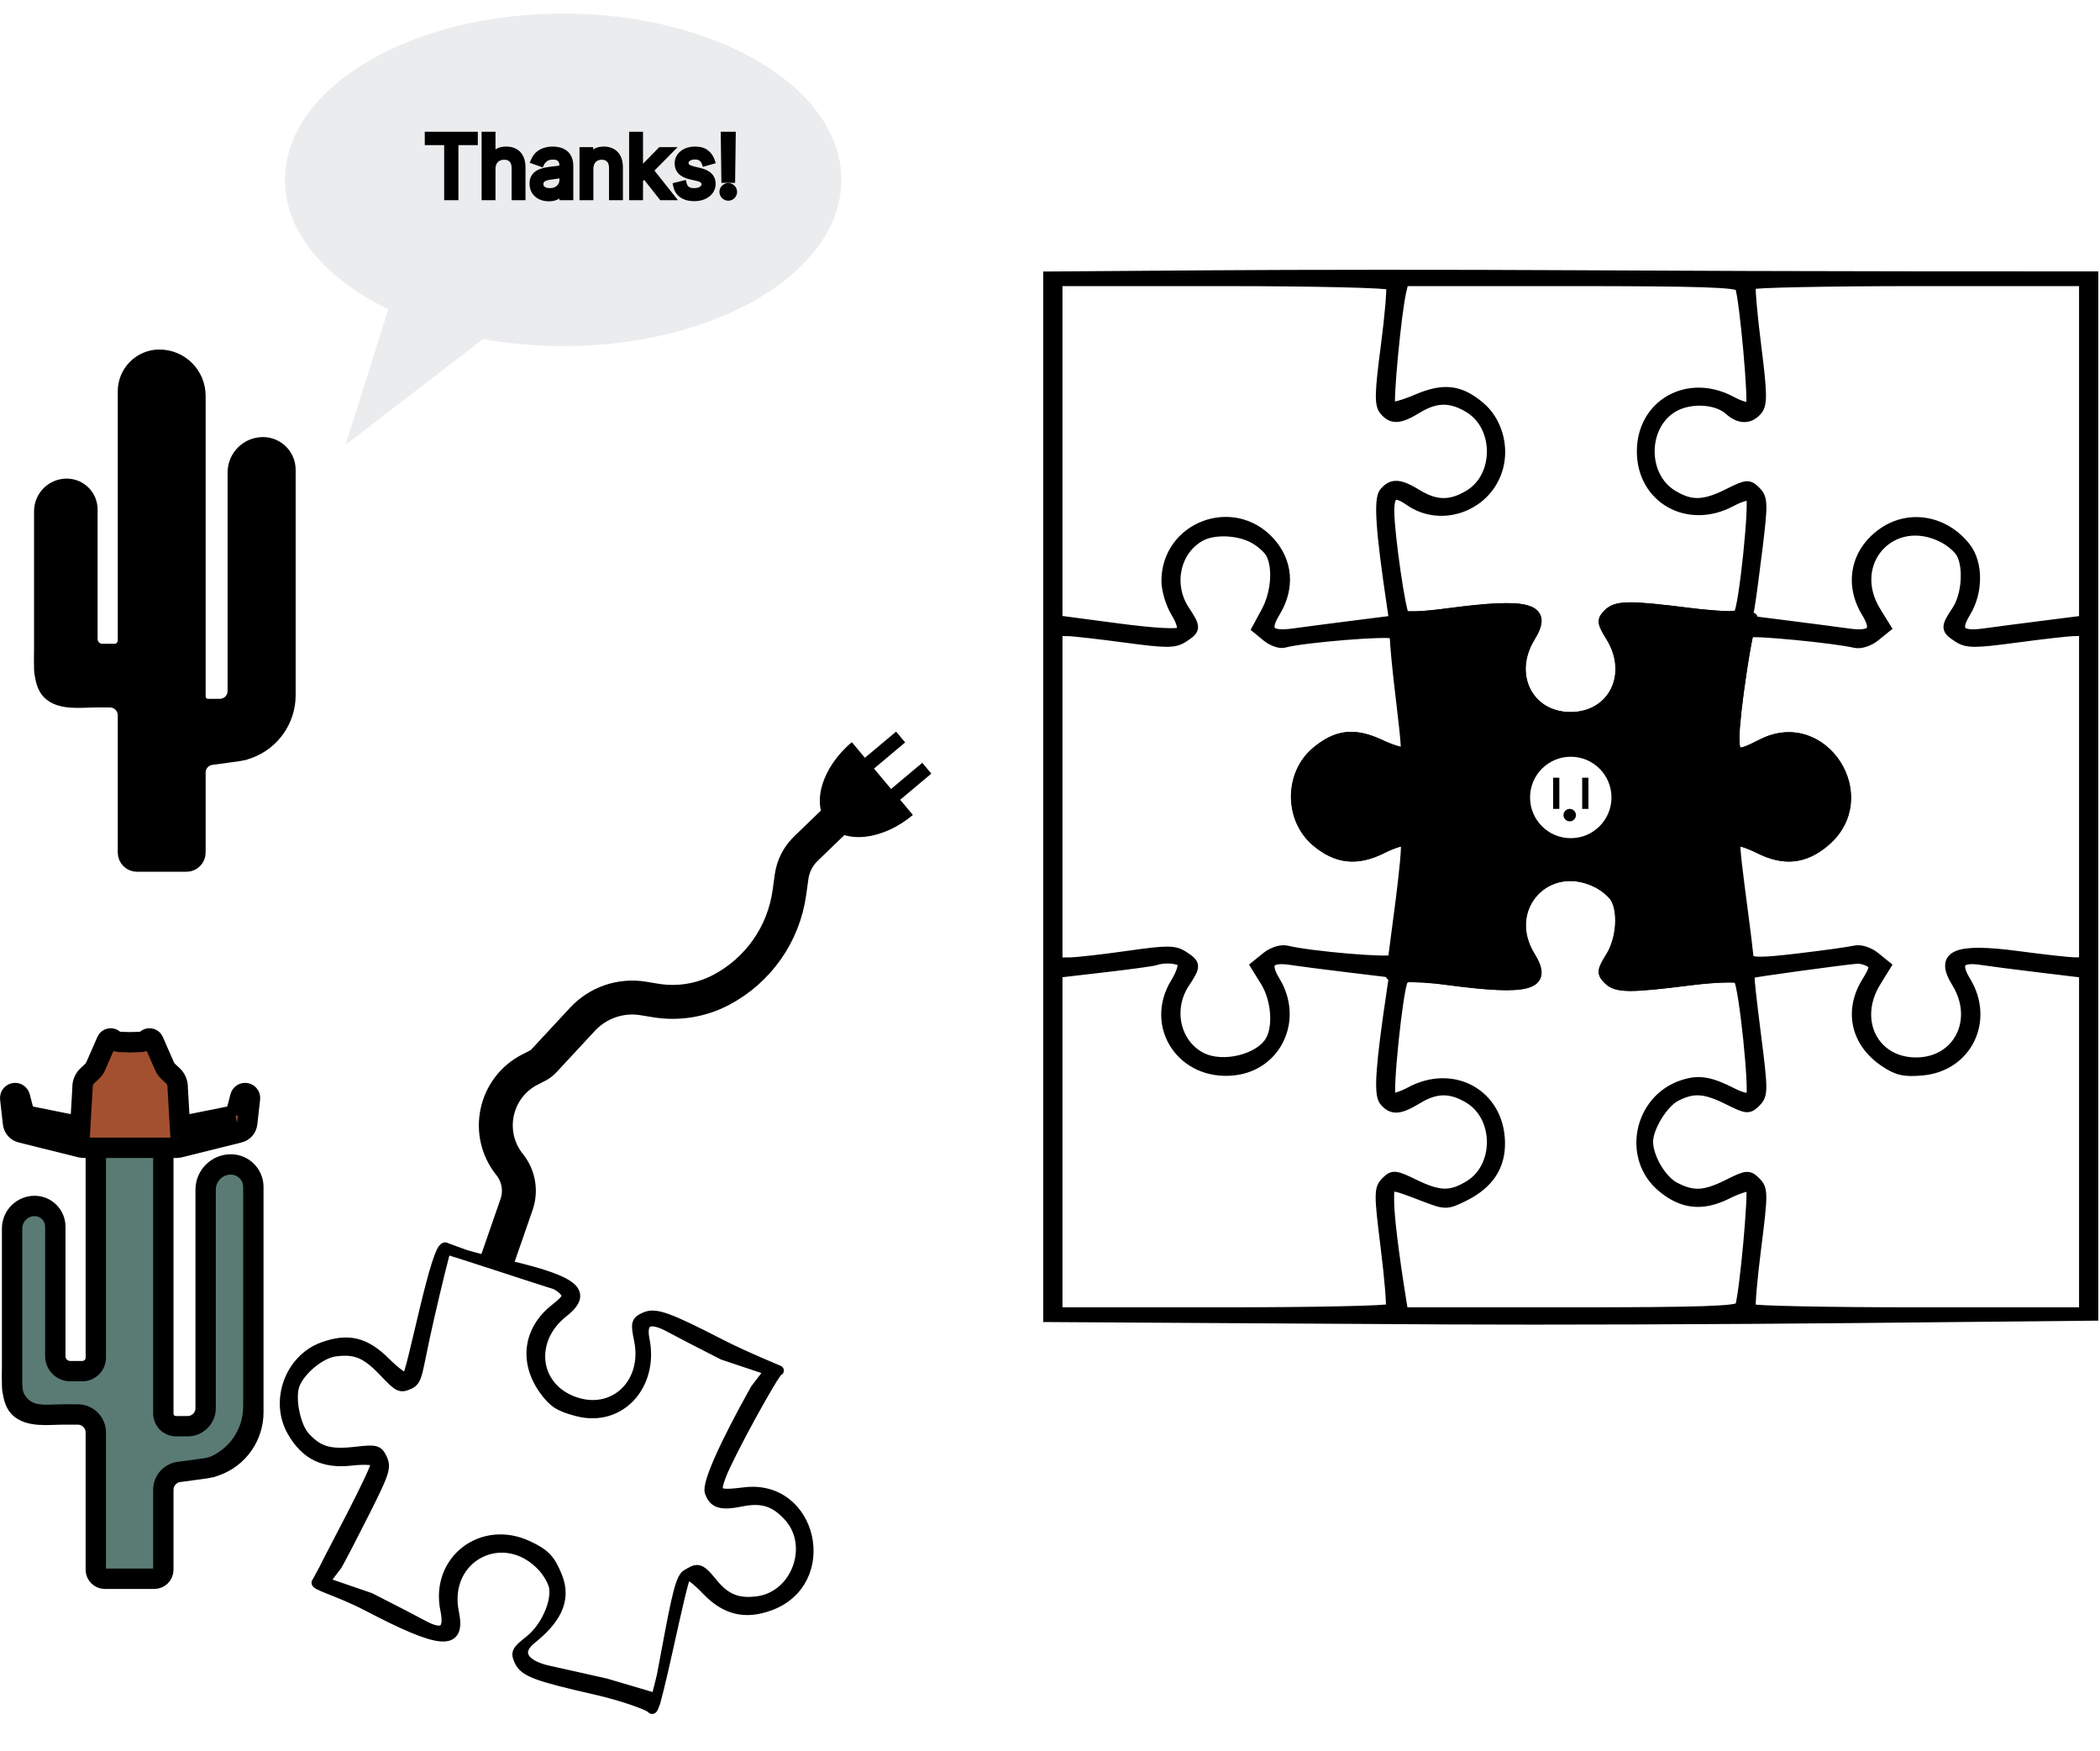 <svg width="619" height="516" viewBox="0 0 619 516" fill="none" xmlns="http://www.w3.org/2000/svg">
<path d="M16.302 361.499V399.634C16.302 402.078 18.278 404.059 20.716 404.059H24.262C26.46 404.059 28.242 402.273 28.242 400.069V326.652C28.242 321.511 32.4 317.342 37.529 317.342C43.391 317.342 48.143 322.106 48.143 327.982V416.562C48.143 418.618 49.806 420.286 51.858 420.286H55.307C58.238 420.286 60.614 417.904 60.614 414.965V350.593C60.614 346.479 63.941 343.145 68.044 343.145C71.708 343.145 74.678 346.122 74.678 349.795V416.187C74.678 423.267 70.228 429.58 63.57 431.943C62.487 432.328 61.367 432.599 60.228 432.753L52.742 433.763C50.108 434.119 48.143 436.372 48.143 439.036V462.58C48.143 464.049 46.955 465.24 45.49 465.24H30.895C29.43 465.24 28.242 464.049 28.242 462.58V422.148C28.242 419.209 25.866 416.828 22.935 416.828H18.645C14.433 416.828 8.533 417.716 5.601 414.685C3.097 412.096 3.565 406.033 3.565 402.428V362.031C3.565 358.358 6.535 355.381 10.199 355.381C13.569 355.381 16.302 358.12 16.302 361.499Z" fill="#597B73"/>
<path d="M10.199 355.381V355.381C6.535 355.381 3.565 358.351 3.565 362.014V408.049L3.565 408.336C3.565 413.026 7.367 416.828 12.056 416.828V416.828M10.199 355.381C6.535 355.381 3.565 358.358 3.565 362.031V402.428C3.565 406.033 3.097 412.096 5.601 414.685C8.533 417.716 14.433 416.828 18.645 416.828H22.935C25.866 416.828 28.242 419.209 28.242 422.148V462.58C28.242 464.049 29.43 465.24 30.895 465.24H45.49C46.955 465.24 48.143 464.049 48.143 462.58V439.036C48.143 436.372 50.108 434.119 52.742 433.763L60.228 432.753C61.367 432.599 62.487 432.328 63.57 431.943C70.228 429.58 74.678 423.267 74.678 416.187V349.795C74.678 346.122 71.708 343.145 68.044 343.145M10.199 355.381C13.569 355.381 16.302 358.12 16.302 361.499V399.634C16.302 402.078 18.278 404.059 20.716 404.059H24.262C26.46 404.059 28.242 402.273 28.242 400.069V326.652C28.242 321.511 32.4 317.342 37.529 317.342C43.391 317.342 48.143 322.106 48.143 327.982V416.562C48.143 418.618 49.806 420.286 51.858 420.286H55.307C58.238 420.286 60.614 417.904 60.614 414.965V350.593C60.614 346.479 63.941 343.145 68.044 343.145M68.044 343.145V343.145C71.708 343.145 74.678 346.115 74.678 349.778V414.484C74.678 422.586 69.576 429.811 61.941 432.522V432.522" stroke="black" stroke-width="6"/>
<path d="M24.034 338.19L6.194 333.751C4.923 333.434 3.982 332.357 3.835 331.049L3.009 323.725C2.912 322.861 3.585 322.104 4.451 322.104C5.109 322.104 5.685 322.549 5.853 323.189L7.287 328.649L23.658 331.94L24.32 320.613C24.256 319.217 24.811 317.865 25.836 316.92L27.083 315.769C27.562 315.328 27.944 314.791 28.206 314.194L31.463 306.761C31.86 305.857 33.085 305.73 33.656 306.534C33.877 306.844 34.545 306.96 35.314 307.026C35.535 307.045 35.744 307.06 35.941 307.071C37.507 307.159 39.099 307.156 40.665 307.076C40.892 307.064 41.132 307.048 41.386 307.026C42.156 306.96 42.823 306.844 43.044 306.534C43.616 305.73 44.841 305.857 45.237 306.761L48.495 314.194C48.757 314.791 49.139 315.328 49.617 315.769L50.865 316.92C51.889 317.865 52.444 319.217 52.381 320.613L53.043 331.94L69.413 328.649L70.848 323.189C71.016 322.549 71.592 322.104 72.25 322.104C73.116 322.104 73.789 322.861 73.691 323.725L72.866 331.049C72.719 332.357 71.778 333.434 70.507 333.751L52.666 338.19C52.543 338.221 52.417 338.236 52.29 338.236H24.411C24.284 338.236 24.157 338.221 24.034 338.19Z" fill="#A35030"/>
<path d="M7.287 328.649L5.853 323.189C5.685 322.549 5.109 322.104 4.451 322.104C3.585 322.104 2.912 322.861 3.009 323.725L3.835 331.049C3.982 332.357 4.923 333.434 6.194 333.751L24.034 338.19C24.157 338.221 24.284 338.236 24.411 338.236H52.29C52.417 338.236 52.543 338.221 52.666 338.19L70.507 333.751C71.778 333.434 72.719 332.357 72.866 331.049L73.691 323.725C73.789 322.861 73.116 322.104 72.25 322.104C71.592 322.104 71.016 322.549 70.848 323.189L69.413 328.649M7.287 328.649L6.928 328.663L6.85 328.635L7.287 328.649ZM7.287 328.649L23.658 331.94L24.32 320.613C24.256 319.217 24.811 317.865 25.836 316.92L27.083 315.769C27.562 315.328 27.944 314.791 28.206 314.194L31.463 306.761C31.86 305.857 33.085 305.73 33.656 306.534C33.877 306.844 34.545 306.96 35.314 307.026C35.535 307.045 35.744 307.06 35.941 307.071C37.507 307.159 39.099 307.156 40.665 307.076C40.892 307.064 41.132 307.048 41.386 307.026C42.156 306.96 42.823 306.844 43.044 306.534C43.616 305.73 44.841 305.857 45.237 306.761L48.495 314.194C48.757 314.791 49.139 315.328 49.617 315.769L50.865 316.92C51.889 317.865 52.444 319.217 52.381 320.613L53.043 331.94L69.413 328.649M69.413 328.649L69.047 328.663L69.125 328.635L69.413 328.649Z" stroke="black" stroke-width="6"/>
<path d="M25.771 150.157V188.292C25.771 190.736 27.748 192.717 30.186 192.717H33.732C35.93 192.717 37.712 190.931 37.712 188.727V115.31C37.712 110.168 41.87 106 46.999 106C52.861 106 57.613 110.764 57.613 116.64V205.219C57.613 207.276 59.276 208.943 61.328 208.943H64.777C67.708 208.943 70.084 206.561 70.084 203.623V139.25C70.084 135.137 73.41 131.802 77.514 131.802C81.177 131.802 84.147 134.78 84.147 138.452V204.845C84.147 211.925 79.698 218.237 73.04 220.601C71.957 220.986 70.837 221.257 69.698 221.411L62.212 222.421C59.578 222.776 57.613 225.029 57.613 227.693V251.238C57.613 252.707 56.425 253.898 54.959 253.898H40.365C38.9 253.898 37.712 252.707 37.712 251.238V210.805C37.712 207.867 35.336 205.485 32.405 205.485H28.115C23.903 205.485 18.003 206.374 15.071 203.343C12.567 200.754 13.035 194.691 13.035 191.085V150.689C13.035 147.016 16.005 144.038 19.668 144.038C23.039 144.038 25.771 146.778 25.771 150.157Z" fill="black"/>
<path d="M19.668 144.038V144.038C16.005 144.038 13.035 147.008 13.035 150.672V196.707L13.035 196.994C13.035 201.684 16.836 205.485 21.526 205.485V205.485M19.668 144.038C16.005 144.038 13.035 147.016 13.035 150.689V191.085C13.035 194.691 12.567 200.754 15.071 203.343C18.003 206.374 23.903 205.485 28.115 205.485H32.405C35.336 205.485 37.712 207.867 37.712 210.805V251.238C37.712 252.707 38.9 253.898 40.365 253.898H54.959C56.425 253.898 57.613 252.707 57.613 251.238V227.693C57.613 225.029 59.578 222.776 62.212 222.421L69.698 221.411C70.837 221.257 71.957 220.986 73.04 220.601C79.698 218.237 84.147 211.925 84.147 204.845V138.452C84.147 134.78 81.177 131.802 77.514 131.802M19.668 144.038C23.039 144.038 25.771 146.778 25.771 150.157V188.292C25.771 190.736 27.748 192.717 30.186 192.717H33.732C35.93 192.717 37.712 190.931 37.712 188.727V115.31C37.712 110.168 41.87 106 46.999 106C52.861 106 57.613 110.764 57.613 116.64V205.219C57.613 207.276 59.276 208.943 61.328 208.943H64.777C67.708 208.943 70.084 206.561 70.084 203.623V139.25C70.084 135.137 73.41 131.802 77.514 131.802M77.514 131.802V131.802C81.177 131.802 84.147 134.772 84.147 138.436V203.142C84.147 211.244 79.046 218.469 71.411 221.179V221.179" stroke="black" stroke-width="6"/>
<path fill-rule="evenodd" clip-rule="evenodd" d="M356.875 81.154L309 81.506V234.8V388.094L342.814 388.299C361.412 388.413 399.226 388.635 426.846 388.793C454.466 388.951 508.55 388.768 547.035 388.385L617.006 387.69V234.581V81.473L567.122 81.458C539.686 81.451 491.929 81.3 460.994 81.123C430.06 80.948 383.205 80.961 356.875 81.154ZM410.002 83.981C410.398 84.623 409.729 92.723 408.513 101.979C406.698 115.786 406.611 119.182 408.033 120.894C410.326 123.657 412.495 123.525 417.774 120.308C423.28 116.951 427.685 116.922 433.069 120.203C441.989 125.642 442.026 140.38 433.134 145.802C427.687 149.122 423.297 149.105 417.774 145.737C412.499 142.523 410.326 142.389 408.039 145.143C406.378 147.145 406.971 156.041 410.231 178.026L410.949 182.861L398.474 184.443C391.614 185.312 383.892 186.321 381.314 186.684C374.083 187.702 372.511 185.898 375.855 180.415C380.223 173.25 379.608 165.51 374.201 159.61C363.392 147.818 343.893 155.252 343.842 171.183C343.834 173.76 345.071 177.909 346.59 180.4C348.34 183.27 348.885 185.397 348.077 186.206C347.269 187.013 340.367 186.632 329.24 185.162L311.678 182.841V132.826V82.812H360.478C387.319 82.812 409.604 83.338 410.002 83.981ZM512.905 84.485C514.228 87.948 517.022 118.957 516.094 119.886C515.561 120.419 512.96 119.689 510.317 118.266C497.637 111.439 483.983 119.089 483.983 133.023C483.983 146.956 497.637 154.607 510.317 147.779C512.96 146.356 515.561 145.626 516.094 146.159C517.332 147.399 513.997 179.479 512.458 181.113C511.76 181.854 506.118 181.684 498.201 180.684C480.325 178.425 476.577 178.46 474.127 180.909C472.214 182.823 472.282 183.433 474.879 187.633C481.805 198.839 475.54 211.352 463.003 211.352C450.509 211.352 444.201 198.839 451.083 187.706C456.369 179.155 450.811 177.582 426.678 180.794C420.159 181.663 414.422 181.971 413.931 181.48C412.835 180.384 409.549 157.682 409.484 150.764C409.433 145.324 411.036 144.475 415.499 147.58C424.952 154.155 438.44 149.118 441.551 137.851C443.343 131.362 441.165 123.999 436.226 119.845C430.274 114.837 425.508 114.296 417.537 117.724C413.774 119.342 410.307 120.281 409.836 119.808C409.016 118.99 411.543 92.16 413.035 85.824L413.745 82.812H463.004C501.18 82.812 512.41 83.188 512.905 84.485ZM614.328 132.847V182.883L601.94 184.453C595.127 185.317 587.444 186.321 584.866 186.684C577.635 187.702 576.062 185.898 579.406 180.415C583.068 174.41 583.061 165.96 579.392 161.295C573.245 153.483 563.055 151.595 555.287 156.829C547.08 162.359 544.991 171.953 550.151 180.415C553.495 185.898 551.923 187.702 544.691 186.684C542.114 186.321 534.379 185.31 527.503 184.439L515.004 182.855L515.729 178.692C516.13 176.404 517.204 168.346 518.119 160.786C519.624 148.344 519.569 146.829 517.539 144.799C515.442 142.702 514.915 142.747 509.425 145.488C502.215 149.09 498.398 149.17 492.937 145.842C484.024 140.407 483.986 125.743 492.871 120.169C497.806 117.073 505.932 117.406 509.747 120.858C512.736 123.563 515.76 123.56 518.007 120.851C519.475 119.085 519.409 115.844 517.624 101.781C516.442 92.463 515.756 84.382 516.1 83.825C516.446 83.268 538.687 82.812 565.527 82.812H614.328V132.847ZM369.289 158.476C371.439 159.589 373.82 161.658 374.578 163.076C376.775 167.178 376.185 174.789 373.25 180.226L370.541 185.242L373.436 187.616C375.028 188.922 377.302 189.718 378.487 189.385C383.993 187.84 409.802 185.749 410.761 186.772C412.207 188.315 415.533 220.431 414.366 221.597C413.86 222.104 410.515 221.145 406.932 219.467C399.295 215.891 394.102 216.475 388.017 221.593C380.108 228.248 380.136 241.343 388.074 248.022C394.111 253.101 400.026 253.734 407.338 250.082C410.691 248.409 413.852 247.455 414.361 247.964C415.537 249.14 412.209 281.251 410.75 282.805C409.78 283.84 386.39 281.861 379.221 280.138C377.64 279.758 375.106 280.569 373.297 282.034L370.135 284.593L373.046 289.303C376.149 294.324 376.855 302.239 374.578 306.492C371.567 312.121 360.507 314.889 354.108 311.617C346.409 307.681 344.089 297.36 349.175 289.681C352.529 284.616 352.509 284.146 348.84 281.756C346.206 280.039 344.145 280.032 332.435 281.698C325.07 282.746 317.386 283.615 315.361 283.63L311.678 283.656V234.784V185.912L314.691 185.954C316.349 185.977 324.032 186.846 331.766 187.885C344.047 189.535 346.208 189.525 348.84 187.811C352.509 185.421 352.529 184.951 349.175 179.886C344.166 172.326 346.349 162.14 353.862 158.009C357.685 155.907 364.73 156.12 369.289 158.476ZM572.84 158.476C574.991 159.589 577.372 161.658 578.13 163.076C580.354 167.229 579.712 175.537 576.831 179.886C573.477 184.951 573.497 185.421 577.166 187.811C579.797 189.525 581.959 189.535 594.24 187.885C601.974 186.846 609.657 185.977 611.314 185.954L614.328 185.912V234.784V283.656L611.314 283.607C609.657 283.581 602.275 282.757 594.91 281.778C576.443 279.321 571.683 281.353 576.737 289.528C583.581 300.6 577.237 313.113 564.779 313.113C552.188 313.113 545.977 300.6 552.959 289.303L555.871 284.593L552.709 282.034C550.901 280.569 548.365 279.758 546.785 280.137C545.265 280.502 537.792 281.543 530.176 282.449C519.139 283.764 516.122 283.76 515.3 282.43C513.863 280.105 510.609 249.001 511.689 247.92C512.174 247.435 515.314 248.409 518.668 250.082C525.957 253.723 531.892 253.102 537.867 248.075C553.401 235.007 537.488 210.081 519.475 219.269C512.028 223.068 511.206 222.845 511.259 217.042C511.322 210.417 514.591 187.443 515.618 186.416C516.383 185.652 540.948 188.026 546.785 189.429C548.366 189.809 550.9 188.998 552.709 187.533L555.871 184.974L552.959 180.264C543.96 165.705 557.7 150.649 572.84 158.476ZM449.469 181.779C451.016 182.758 450.843 183.76 448.465 187.607C443.205 196.117 445.251 205.389 453.649 211.096C457.455 213.683 459.536 214.154 464.929 213.652C478.08 212.426 484.634 198.877 477.631 187.391C474.372 182.049 475.861 180.102 482.421 181.126C484.63 181.47 492.379 182.469 499.641 183.346L512.842 184.939L512.082 189.626C509.05 208.306 508.206 220.724 509.836 222.687C512.1 225.416 514.286 225.277 519.55 222.069C524.802 218.866 528.746 218.689 534.022 221.417C544.366 226.765 544.366 242.803 534.022 248.15C528.746 250.878 524.802 250.701 519.55 247.498C514.286 244.29 512.1 244.151 509.836 246.88C508.207 248.841 509.05 261.261 512.078 279.916L512.834 284.575L500.305 286.176C493.415 287.055 485.668 288.061 483.09 288.408C475.831 289.386 474.299 287.639 477.631 282.176C481.999 275.011 481.384 267.271 475.977 261.371C472.295 257.354 470.416 256.426 464.929 255.915C449.986 254.522 440.643 269.305 448.465 281.96C451.841 287.421 450.285 289.487 443.585 288.441C441.376 288.097 433.641 287.099 426.396 286.225L413.224 284.634L413.948 280.464C414.347 278.169 415.4 270.084 416.288 262.496C417.734 250.143 417.674 248.472 415.712 246.509C413.683 244.48 413.086 244.535 407.649 247.249C400.772 250.684 397.308 250.903 392.141 248.232C388.403 246.299 383.993 239.07 383.993 234.873C383.993 230.254 387.961 223.496 391.856 221.482C397.313 218.661 400.684 218.839 407.649 222.318C413.105 225.041 413.676 225.092 415.729 223.041C417.781 220.988 417.782 219.57 415.737 203.106C414.527 193.359 413.67 185.254 413.83 185.097C414.128 184.81 441.887 180.999 445.594 180.738C446.699 180.66 448.442 181.129 449.469 181.779ZM471.065 260.237C473.215 261.35 475.596 263.419 476.354 264.837C478.613 269.057 477.928 277 474.879 281.934C472.282 286.134 472.214 286.745 474.127 288.658C476.577 291.107 480.325 291.142 498.201 288.883C506.118 287.883 511.76 287.713 512.458 288.454C513.997 290.088 517.332 322.168 516.094 323.408C515.561 323.941 513.189 323.389 510.826 322.184C503.996 318.702 500.77 318.171 495.988 319.75C483.055 324.017 479.559 341.125 489.85 349.783C495.887 354.861 501.802 355.495 509.114 351.843C512.467 350.17 515.628 349.216 516.137 349.725C517.035 350.622 514.192 381.713 512.905 385.082C512.41 386.379 501.162 386.755 462.92 386.755H413.576L412.881 382.404C410.736 368.981 409.437 358.216 409.437 353.873C409.437 348.43 409.001 348.476 420.229 352.757C426.108 354.998 426.528 354.989 431.526 352.51C438.827 348.887 442.274 343.687 442.12 336.528C441.816 322.487 428.344 314.974 415.689 321.788C413.046 323.211 410.465 323.96 409.956 323.451C408.835 322.331 412.059 291.269 413.544 288.865C414.388 287.501 416.971 287.48 426.564 288.757C450.819 291.987 456.375 290.424 451.083 281.861C442.223 267.529 456.108 252.505 471.065 260.237ZM348.52 283.68C348.983 284.43 348.115 287.062 346.59 289.528C338.668 302.346 348.468 317.124 363.746 315.402C376.389 313.978 382.678 300.343 375.855 289.152C372.597 283.81 374.086 281.863 380.645 282.887C382.854 283.231 390.601 284.23 397.861 285.107L411.06 286.7L410.337 291.538C406.946 314.203 406.373 322.416 408.039 324.424C410.326 327.178 412.499 327.045 417.774 323.83C423.28 320.473 427.685 320.443 433.069 323.725C441.989 329.164 442.026 343.902 433.134 349.324C427.618 352.686 424.291 352.619 416.825 348.991C411.178 346.248 410.592 346.196 408.538 348.25C406.492 350.296 406.487 351.726 408.456 367.552C409.626 376.953 410.29 385.119 409.931 385.7C409.572 386.28 387.319 386.755 360.478 386.755H311.678V336.694V286.635L325.405 285.045C332.955 284.171 339.734 283.247 340.47 282.991C343.323 282.005 347.716 282.38 348.52 283.68ZM551.245 283.54C552.792 284.519 552.619 285.521 550.241 289.368C544.981 297.878 547.027 307.15 555.425 312.857C559.231 315.444 561.312 315.915 566.704 315.413C579.856 314.187 586.41 300.638 579.406 289.152C576.148 283.81 577.637 281.863 584.197 282.887C586.406 283.231 594.089 284.222 601.271 285.088L614.328 286.664V336.709V386.755H565.527C538.687 386.755 516.446 386.299 516.1 385.742C515.756 385.185 516.449 377.047 517.64 367.659C519.664 351.719 519.659 350.44 517.552 348.334C515.438 346.22 514.929 346.263 509.425 349.01C502.46 352.489 499.089 352.667 493.632 349.846C489.736 347.832 485.769 341.074 485.769 336.455C485.769 332.258 490.178 325.029 493.917 323.096C499.084 320.425 502.548 320.644 509.425 324.079C514.934 326.829 515.436 326.871 517.556 324.751C519.676 322.63 519.676 321.398 517.559 304.823C516.317 295.106 515.436 287.024 515.601 286.864C515.901 286.572 543.619 282.764 547.37 282.499C548.475 282.421 550.218 282.89 551.245 283.54Z" fill="black" stroke="black" stroke-width="3"/>
<path fill-rule="evenodd" clip-rule="evenodd" d="M166.507 380.621C167.625 382.07 167.12 382.952 163.57 385.753C155.715 391.952 154.466 401.365 160.406 409.599C163.097 413.331 164.892 414.486 170.131 415.858C182.909 419.203 192.628 407.999 189.975 394.811C188.741 388.677 191.881 388.07 197.694 391.275C199.653 392.354 206.592 395.943 213.117 399.25L226.895 403.86L222.659 409.406C213.42 425.922 208.379 437.304 209.239 439.705C210.434 443.044 212.535 443.661 218.579 442.446C224.61 441.233 228.377 442.415 232.402 446.782C240.292 455.345 234.806 470.416 223.257 471.904C217.366 472.663 213.72 471.148 209.881 466.342C206.031 461.527 205.411 462.26 202.349 464.05C200.148 465.337 198.598 475.435 195.062 494L193.436 500.5L178.566 496.106C171.79 494.576 164.167 492.872 161.626 492.316C154.469 490.753 151.67 486.965 156.67 482.971C163.226 477.732 167.253 471.87 164.189 464.478C162.104 459.444 160.656 457.93 155.674 455.572C142.109 449.154 128.273 459.849 131.294 474.417C132.599 480.702 130.43 482.112 124.492 478.838C122.533 477.759 115.606 474.176 109.097 470.877L95.565 466.223L99.371 461.207C100.531 459.186 104.286 451.949 107.715 445.123C113.3 434.009 113.815 432.418 112.643 429.903C111.431 427.303 110.85 427.15 104.813 427.841C97.176 428.717 93.846 427.739 89.905 423.462C87.052 420.366 85.382 412.065 86.817 408.122C88.397 403.781 94.437 398.788 98.787 398.228C104.88 397.443 107.986 398.763 113.341 404.413C117.536 408.838 118.056 409.082 120.687 407.856C123.317 406.629 122.79 404.406 126.5 388.236C128.697 378.662 131.248 368.278 131.452 368.186C131.83 368.017 159.649 377.295 163.221 378.317C164.286 378.622 165.764 379.658 166.507 380.621Z" fill="white"/>
<path d="M137.115 369.778L131.452 367.717C128.764 365.314 121.395 405.336 119.9 406.034C119.251 406.336 116.435 404.291 113.643 401.49C107.69 395.517 102.61 394.29 95.141 397.019C85.433 400.568 80.98 412.883 86.155 421.873C90.09 428.71 95.432 431.328 103.552 430.397C107.275 429.971 110.571 430.156 110.876 430.808C111.578 432.315 96.147 460.79 95.565 462.314L93.456 466.223C92.227 466.968 99.811 468.833 108.389 473.314C130.077 484.644 135.832 485.075 133.788 475.219C130.365 458.721 148.552 449.351 159.962 461.732C161.602 463.513 163.132 466.271 163.359 467.863C164.038 472.601 160.677 479.831 156.124 483.424C152.247 486.483 151.974 487.034 153.118 489.486C154.581 492.625 158.092 493.94 175.663 497.93C183.445 499.698 191.763 502.634 192.165 503.569C193.441 504.746 200.964 464.696 202.349 464.05M133.214 368.186C133.508 368.816 139.004 370.488 145.427 371.901C169.203 377.135 173.888 380.514 165.996 386.742C155.721 394.85 157.367 408.765 169.108 413.038C180.889 417.325 191.056 407.71 188.381 394.811C187.378 389.976 187.522 389.379 189.975 388.236C193.115 386.772 196.649 388.021 212.674 396.257C219.772 399.904 230.711 404.318 229.453 403.86C228.137 404.474 214.833 428.684 212.508 434.888C210.473 440.322 211.169 440.812 219.466 439.79C239.536 437.316 245.963 466.18 226.895 473.148C219.561 475.828 213.771 474.382 208.167 468.469C205.589 465.749 202.971 463.761 202.349 464.05M202.349 464.05C205.411 462.26 206.031 461.527 209.881 466.342C213.72 471.148 217.366 472.663 223.257 471.904C234.806 470.416 240.292 455.345 232.402 446.782C228.377 442.415 224.61 441.233 218.579 442.446C212.535 443.661 210.434 443.044 209.239 439.705C208.379 437.304 213.42 425.922 222.659 409.406L226.895 403.86L213.117 399.25C206.592 395.943 199.653 392.354 197.694 391.275C191.881 388.07 188.741 388.677 189.975 394.811C192.628 407.999 182.909 419.203 170.131 415.858C164.892 414.486 163.097 413.331 160.406 409.599C154.466 401.365 155.715 391.952 163.57 385.753C167.12 382.952 167.625 382.07 166.507 380.621C165.764 379.658 164.286 378.622 163.221 378.317C159.649 377.295 131.83 368.017 131.452 368.186C131.248 368.278 128.697 378.662 126.5 388.236C122.79 404.406 123.317 406.629 120.687 407.856C118.056 409.082 117.536 408.838 113.341 404.413C107.986 398.763 104.88 397.443 98.787 398.228C94.437 398.788 88.397 403.781 86.817 408.122C85.382 412.065 87.052 420.366 89.905 423.462C93.846 427.739 97.176 428.717 104.813 427.841C110.85 427.15 111.431 427.303 112.643 429.903C113.815 432.418 113.3 434.009 107.715 445.123C104.286 451.949 100.531 459.186 99.371 461.207L95.565 466.223L109.097 470.877C115.606 474.176 122.533 477.759 124.492 478.838C130.43 482.112 132.599 480.702 131.294 474.417C128.273 459.849 142.109 449.154 155.674 455.572C160.656 457.93 162.104 459.444 164.189 464.478C167.253 471.87 163.226 477.732 156.67 482.971C151.67 486.965 154.469 490.753 161.626 492.316C164.167 492.872 171.79 494.576 178.566 496.106L193.436 500.5L195.062 494C198.598 475.435 200.148 465.337 202.349 464.05Z" stroke="black" stroke-width="3"/>
<path fill-rule="evenodd" clip-rule="evenodd" d="M449.376 181.75C450.922 182.728 450.749 183.73 448.371 187.577C443.11 196.087 445.155 205.36 453.552 211.067C457.358 213.654 459.439 214.125 464.832 213.623C477.983 212.396 483.285 198.544 476.282 187.058C473.024 181.716 475.767 180.072 482.326 181.096C484.536 181.44 492.284 182.439 499.546 183.316L514.071 182.936L511.986 189.596C508.953 208.276 508.108 220.695 509.737 222.658C512.001 225.387 514.187 225.248 519.451 222.04C524.704 218.837 528.648 218.66 533.923 221.388C544.266 226.735 544.265 242.774 533.921 248.122C528.645 250.849 524.701 250.672 519.449 247.47C514.185 244.261 513.853 245.162 511.588 247.891C509.96 249.853 511.956 259.873 514.982 278.527L515.035 288.3L500.201 286.147C493.311 287.027 485.564 288.033 482.986 288.379C475.726 289.358 471.801 286.756 475.133 281.293C479.502 274.128 481.282 267.242 475.875 261.343C472.194 257.326 470.315 256.398 464.828 255.886C449.886 254.494 440.541 269.276 448.362 281.932C451.737 287.393 450.181 289.459 443.482 288.413C441.272 288.069 433.537 287.071 426.293 286.197L411.985 286.451L413.846 280.435C414.245 278.14 415.299 270.056 416.187 262.468C417.634 250.114 417.574 248.443 415.613 246.48C413.584 244.451 412.987 244.506 407.55 247.22C400.673 250.655 397.209 250.875 392.043 248.203C388.304 246.27 383.895 239.041 383.895 234.844C383.896 230.225 387.864 223.467 391.76 221.453C397.217 218.632 400.588 218.81 407.552 222.289C413.007 225.012 413.579 225.063 415.632 223.012C417.684 220.959 416.428 219.05 414.385 202.586C413.175 192.838 412.021 182.209 412.182 182.052C412.479 181.764 441.794 180.969 445.5 180.708C446.605 180.63 448.349 181.099 449.376 181.75Z" fill="black"/>
<path d="M418.048 181.612H412.022C408.674 180.273 415.436 220.402 414.269 221.568C413.763 222.074 410.418 221.116 406.836 219.438C399.199 215.862 394.006 216.445 387.92 221.564C380.011 228.219 380.038 241.314 387.976 247.993C394.012 253.072 399.927 253.705 407.239 250.054C410.592 248.38 413.753 247.427 414.261 247.936C415.437 249.111 410.673 281.146 410.648 282.777L410.003 287.172C409.103 288.292 416.868 287.452 426.461 288.729C450.715 291.959 456.271 290.396 450.98 281.833C442.122 267.501 456.007 252.476 470.963 260.209C473.114 261.321 475.494 263.39 476.252 264.808C478.511 269.029 477.825 276.971 474.775 281.906C472.178 286.106 472.11 286.716 474.023 288.63C476.472 291.079 480.22 291.114 498.097 288.855C506.014 287.855 514.834 287.769 515.532 288.511C517.134 289.18 510.507 248.972 511.588 247.891M413.838 181.45C414.329 181.941 420.066 181.633 426.585 180.764C450.718 177.552 456.275 179.125 450.989 187.676C444.106 198.81 450.412 211.322 462.906 211.322C475.443 211.322 481.709 198.81 474.784 187.604C472.188 183.403 472.119 182.793 474.033 180.879C476.483 178.43 480.231 178.395 498.107 180.654C506.024 181.655 517.813 182.062 516.474 182.062C515.447 183.089 511.225 210.388 511.161 217.013C511.107 222.816 511.929 223.038 519.377 219.24C537.39 210.052 553.301 234.978 537.766 248.047C531.79 253.073 525.855 253.694 518.566 250.054C515.213 248.38 512.073 247.407 511.588 247.891M511.588 247.891C513.853 245.162 514.185 244.261 519.449 247.47C524.701 250.672 528.645 250.849 533.921 248.122C544.265 242.774 544.266 226.735 533.923 221.388C528.648 218.66 524.704 218.837 519.451 222.04C514.187 225.248 512.001 225.387 509.737 222.658C508.108 220.695 508.953 208.276 511.986 189.596L514.071 182.936L499.546 183.316C492.284 182.439 484.536 181.44 482.326 181.096C475.767 180.072 473.024 181.716 476.282 187.058C483.285 198.544 477.983 212.396 464.832 213.623C459.439 214.125 457.358 213.654 453.552 211.067C445.155 205.36 443.11 196.087 448.371 187.577C450.749 183.73 450.922 182.728 449.376 181.75C448.349 181.099 446.605 180.63 445.5 180.708C441.794 180.969 412.479 181.764 412.182 182.052C412.021 182.209 413.175 192.838 414.385 202.586C416.428 219.05 417.684 220.959 415.632 223.012C413.579 225.063 413.007 225.012 407.552 222.289C400.588 218.81 397.217 218.632 391.76 221.453C387.864 223.467 383.896 230.225 383.895 234.844C383.895 239.041 388.304 246.27 392.043 248.203C397.209 250.875 400.673 250.655 407.55 247.221C412.987 244.506 413.584 244.451 415.613 246.48C417.574 248.443 417.634 250.114 416.187 262.468C415.299 270.056 414.245 278.14 413.846 280.435L411.985 286.451L426.293 286.197C433.537 287.071 441.272 288.069 443.482 288.413C450.181 289.459 451.737 287.393 448.362 281.932C440.541 269.276 449.886 254.494 464.828 255.886C470.315 256.398 472.194 257.326 475.875 261.343C481.282 267.242 479.502 274.128 475.133 281.293C471.801 286.756 475.726 289.358 482.986 288.379C485.564 288.033 493.311 287.027 500.201 286.147L515.035 288.3L514.982 278.527C511.956 259.873 509.96 249.853 511.588 247.891Z" stroke="black" stroke-width="3"/>
<path d="M146 373L152.266 354.938C153.656 350.933 152.886 346.494 150.229 343.19V343.19C142.889 334.065 145.79 320.501 156.219 315.176L158.424 314.049C159.136 313.686 159.778 313.2 160.322 312.615L171.704 300.357C176.261 295.45 182.972 293.149 189.582 294.228L193.332 294.84C199.93 295.917 206.699 294.81 212.609 291.688V291.688C223.527 285.92 231 275.248 232.687 263.016L233.326 258.384C233.763 255.22 235.25 252.295 237.549 250.078L248 240" stroke="black" stroke-width="10"/>
<path d="M269.085 240.163C260.2 247.618 248.969 248.86 243.999 242.937C239.029 237.014 242.202 226.169 251.087 218.714C255.121 223.521 255.116 223.515 260.086 229.438C265.056 235.361 265.051 235.355 269.085 240.163Z" fill="black"/>
<rect x="271.85" y="224.789" width="4.158" height="12.176" transform="rotate(50 271.85 224.789)" fill="black"/>
<rect x="264.136" y="215.596" width="4.158" height="12.176" transform="rotate(50 264.136 215.596)" fill="black"/>
<g filter="url(#filter0_d_1_56)">
<path d="M248 49C248 76.062 211.287 98 166 98C120.713 98 84 76.062 84 49C84 21.938 120.713 4.98229e-06 166 4.98229e-06C211.287 4.98229e-06 248 21.938 248 49Z" fill="#EBECED"/>
<path d="M101.845 127.084L120.835 67.071L151.744 88.714L101.845 127.084Z" fill="#EBECED"/>
</g>
<circle cx="463" cy="235" r="13.5" fill="white" stroke="black" stroke-width="3"/>
<rect x="457.796" y="229.184" width="1.837" height="9.184" fill="black"/>
<rect x="466.367" y="229.184" width="1.837" height="9.184" fill="black"/>
<circle cx="462.694" cy="240.204" r="1.837" fill="black"/>
<path d="M126.207 41.771V39.818H139.844V41.771H134.126V58H131.925V41.771H126.207ZM145.053 49.797V58H142.958V39.818H145.053V46.494H145.23C145.55 45.79 146.029 45.231 146.669 44.816C147.314 44.396 148.172 44.186 149.243 44.186C150.172 44.186 150.986 44.373 151.685 44.745C152.383 45.112 152.925 45.678 153.309 46.441C153.7 47.199 153.895 48.163 153.895 49.335V58H151.8V49.477C151.8 48.394 151.519 47.557 150.957 46.965C150.4 46.367 149.628 46.068 148.639 46.068C147.953 46.068 147.337 46.213 146.793 46.503C146.254 46.793 145.828 47.216 145.514 47.773C145.207 48.329 145.053 49.004 145.053 49.797ZM161.741 58.32C160.877 58.32 160.093 58.157 159.388 57.831C158.684 57.5 158.125 57.023 157.71 56.402C157.296 55.775 157.089 55.017 157.089 54.129C157.089 53.348 157.243 52.715 157.551 52.229C157.858 51.738 158.27 51.353 158.785 51.075C159.3 50.797 159.868 50.59 160.489 50.454C161.117 50.312 161.747 50.199 162.38 50.117C163.209 50.01 163.881 49.93 164.395 49.877C164.916 49.818 165.295 49.72 165.532 49.584C165.774 49.448 165.896 49.211 165.896 48.874V48.803C165.896 47.927 165.656 47.246 165.177 46.761C164.703 46.275 163.984 46.033 163.019 46.033C162.019 46.033 161.235 46.252 160.667 46.69C160.099 47.128 159.699 47.595 159.468 48.092L157.48 47.382C157.835 46.553 158.308 45.908 158.9 45.447C159.498 44.979 160.149 44.654 160.853 44.47C161.563 44.281 162.262 44.186 162.948 44.186C163.386 44.186 163.889 44.239 164.458 44.346C165.032 44.447 165.585 44.657 166.118 44.976C166.656 45.296 167.103 45.778 167.458 46.423C167.813 47.068 167.991 47.932 167.991 49.016V58H165.896V56.153H165.789C165.647 56.449 165.41 56.766 165.079 57.103C164.748 57.441 164.307 57.728 163.756 57.965C163.206 58.201 162.534 58.32 161.741 58.32ZM162.061 56.438C162.889 56.438 163.588 56.275 164.156 55.949C164.73 55.624 165.162 55.203 165.452 54.689C165.748 54.174 165.896 53.632 165.896 53.064V51.146C165.807 51.253 165.612 51.35 165.31 51.439C165.014 51.522 164.671 51.596 164.28 51.661C163.895 51.72 163.519 51.774 163.153 51.821C162.791 51.862 162.499 51.898 162.274 51.928C161.729 51.999 161.22 52.114 160.747 52.274C160.279 52.428 159.9 52.661 159.61 52.975C159.326 53.283 159.184 53.703 159.184 54.236C159.184 54.964 159.453 55.514 159.992 55.887C160.537 56.254 161.226 56.438 162.061 56.438ZM173.91 49.797V58H171.815V44.364H173.839V46.494H174.017C174.336 45.802 174.822 45.245 175.473 44.825C176.124 44.399 176.964 44.186 177.994 44.186C178.917 44.186 179.725 44.376 180.418 44.754C181.11 45.127 181.649 45.695 182.033 46.459C182.418 47.216 182.611 48.175 182.611 49.335V58H180.515V49.477C180.515 48.406 180.237 47.572 179.681 46.974C179.124 46.37 178.361 46.068 177.39 46.068C176.722 46.068 176.124 46.213 175.597 46.503C175.076 46.793 174.665 47.216 174.363 47.773C174.061 48.329 173.91 49.004 173.91 49.797ZM188.392 53.028L188.357 50.436H188.783L194.749 44.364H197.341L190.985 50.791H190.807L188.392 53.028ZM186.439 58V39.818H188.534V58H186.439ZM195.104 58L189.777 51.253L191.269 49.797L197.767 58H195.104ZM209.697 47.418L207.815 47.95C207.696 47.637 207.522 47.332 207.291 47.036C207.066 46.734 206.758 46.485 206.368 46.29C205.977 46.095 205.477 45.997 204.867 45.997C204.033 45.997 203.337 46.19 202.781 46.574C202.231 46.953 201.955 47.435 201.955 48.021C201.955 48.542 202.145 48.953 202.524 49.255C202.902 49.557 203.494 49.809 204.299 50.01L206.323 50.507C207.542 50.803 208.451 51.256 209.049 51.865C209.647 52.469 209.945 53.247 209.945 54.2C209.945 54.981 209.72 55.68 209.271 56.295C208.827 56.911 208.205 57.396 207.406 57.751C206.607 58.106 205.678 58.284 204.619 58.284C203.228 58.284 202.077 57.982 201.165 57.379C200.254 56.775 199.677 55.893 199.434 54.733L201.423 54.236C201.612 54.97 201.97 55.52 202.497 55.887C203.03 56.254 203.725 56.438 204.583 56.438C205.56 56.438 206.335 56.23 206.909 55.816C207.489 55.396 207.779 54.893 207.779 54.307C207.779 53.833 207.613 53.437 207.282 53.117C206.951 52.792 206.442 52.549 205.755 52.389L203.482 51.856C202.234 51.561 201.316 51.102 200.73 50.48C200.15 49.853 199.86 49.069 199.86 48.128C199.86 47.358 200.076 46.678 200.508 46.086C200.946 45.494 201.541 45.029 202.293 44.692C203.05 44.355 203.908 44.186 204.867 44.186C206.217 44.186 207.276 44.482 208.046 45.074C208.821 45.666 209.371 46.447 209.697 47.418ZM215.869 39.818L215.692 52.886H213.632L213.454 39.818H215.869ZM214.662 58.142C214.224 58.142 213.848 57.985 213.534 57.672C213.221 57.358 213.064 56.982 213.064 56.544C213.064 56.106 213.221 55.73 213.534 55.416C213.848 55.103 214.224 54.946 214.662 54.946C215.1 54.946 215.476 55.103 215.789 55.416C216.103 55.73 216.26 56.106 216.26 56.544C216.26 56.834 216.186 57.1 216.038 57.343C215.896 57.586 215.703 57.781 215.461 57.929C215.224 58.071 214.958 58.142 214.662 58.142Z" fill="black"/>
<path d="M126.207 41.771H125.207V42.771H126.207V41.771ZM126.207 39.818V38.818H125.207V39.818H126.207ZM139.844 39.818H140.844V38.818H139.844V39.818ZM139.844 41.771V42.771H140.844V41.771H139.844ZM134.126 41.771V40.771H133.126V41.771H134.126ZM134.126 58V59H135.126V58H134.126ZM131.925 58H130.925V59H131.925V58ZM131.925 41.771H132.925V40.771H131.925V41.771ZM127.207 41.771V39.818H125.207V41.771H127.207ZM126.207 40.818H139.844V38.818H126.207V40.818ZM138.844 39.818V41.771H140.844V39.818H138.844ZM139.844 40.771H134.126V42.771H139.844V40.771ZM133.126 41.771V58H135.126V41.771H133.126ZM134.126 57H131.925V59H134.126V57ZM132.925 58V41.771H130.925V58H132.925ZM131.925 40.771H126.207V42.771H131.925V40.771ZM145.053 58V59H146.053V58H145.053ZM142.958 58H141.958V59H142.958V58ZM142.958 39.818V38.818H141.958V39.818H142.958ZM145.053 39.818H146.053V38.818H145.053V39.818ZM145.053 46.494H144.053V47.494H145.053V46.494ZM145.23 46.494V47.494H145.875L146.141 46.907L145.23 46.494ZM146.669 44.816L147.212 45.656L147.214 45.654L146.669 44.816ZM151.685 44.745L151.214 45.627L151.219 45.631L151.685 44.745ZM153.309 46.441L152.416 46.891L152.42 46.899L153.309 46.441ZM153.895 58V59H154.895V58H153.895ZM151.8 58H150.8V59H151.8V58ZM150.957 46.965L150.225 47.646L150.232 47.654L150.957 46.965ZM146.793 46.503L146.323 45.621L146.319 45.623L146.793 46.503ZM145.514 47.773L144.643 47.282L144.639 47.289L145.514 47.773ZM144.053 49.797V58H146.053V49.797H144.053ZM145.053 57H142.958V59H145.053V57ZM143.958 58V39.818H141.958V58H143.958ZM142.958 40.818H145.053V38.818H142.958V40.818ZM144.053 39.818V46.494H146.053V39.818H144.053ZM145.053 47.494H145.23V45.494H145.053V47.494ZM146.141 46.907C146.383 46.374 146.736 45.964 147.212 45.656L146.125 43.977C145.322 44.497 144.717 45.206 144.32 46.081L146.141 46.907ZM147.214 45.654C147.645 45.374 148.293 45.186 149.243 45.186V43.186C148.051 43.186 146.982 43.419 146.123 43.978L147.214 45.654ZM149.243 45.186C150.037 45.186 150.683 45.344 151.214 45.627L152.156 43.863C151.289 43.401 150.308 43.186 149.243 43.186V45.186ZM151.219 45.631C151.718 45.892 152.117 46.297 152.416 46.891L154.202 45.991C153.732 45.058 153.048 44.332 152.15 43.86L151.219 45.631ZM152.42 46.899C152.716 47.472 152.895 48.266 152.895 49.335H154.895C154.895 48.061 154.684 46.925 154.198 45.983L152.42 46.899ZM152.895 49.335V58H154.895V49.335H152.895ZM153.895 57H151.8V59H153.895V57ZM152.8 58V49.477H150.8V58H152.8ZM152.8 49.477C152.8 48.224 152.472 47.108 151.682 46.276L150.232 47.654C150.566 48.005 150.8 48.565 150.8 49.477H152.8ZM151.689 46.284C150.904 45.441 149.842 45.068 148.639 45.068V47.068C149.413 47.068 149.896 47.294 150.225 47.646L151.689 46.284ZM148.639 45.068C147.808 45.068 147.028 45.245 146.323 45.621L147.263 47.386C147.647 47.181 148.098 47.068 148.639 47.068V45.068ZM146.319 45.623C145.606 46.006 145.046 46.568 144.643 47.282L146.386 48.264C146.611 47.865 146.902 47.58 147.267 47.384L146.319 45.623ZM144.639 47.289C144.232 48.026 144.053 48.876 144.053 49.797H146.053C146.053 49.132 146.182 48.633 146.39 48.257L144.639 47.289ZM159.388 57.831L158.963 58.736L158.969 58.739L159.388 57.831ZM157.71 56.402L156.876 56.953L156.878 56.957L157.71 56.402ZM157.551 52.229L158.395 52.765L158.398 52.76L157.551 52.229ZM160.489 50.454L160.703 51.431L160.71 51.429L160.489 50.454ZM162.38 50.117L162.253 49.125L162.25 49.125L162.38 50.117ZM164.395 49.877L164.498 50.871L164.508 50.87L164.395 49.877ZM165.532 49.584L165.043 48.712L165.033 48.717L165.532 49.584ZM165.177 46.761L164.461 47.459L164.465 47.463L165.177 46.761ZM160.667 46.69L161.277 47.482L160.667 46.69ZM159.468 48.092L159.132 49.034L159.991 49.341L160.375 48.513L159.468 48.092ZM157.48 47.382L156.56 46.988L156.141 47.966L157.143 48.324L157.48 47.382ZM158.9 45.447L159.515 46.235L159.516 46.234L158.9 45.447ZM160.853 44.47L161.105 45.438L161.111 45.436L160.853 44.47ZM164.458 44.346L164.273 45.329L164.285 45.331L164.458 44.346ZM166.118 44.976L165.603 45.834L165.607 45.836L166.118 44.976ZM167.458 46.423L166.582 46.906V46.906L167.458 46.423ZM167.991 58V59H168.991V58H167.991ZM165.896 58H164.896V59H165.896V58ZM165.896 56.153H166.896V55.153H165.896V56.153ZM165.789 56.153V55.153H165.16L164.888 55.721L165.789 56.153ZM165.079 57.103L165.792 57.804L165.079 57.103ZM163.756 57.965L163.361 57.046L163.756 57.965ZM164.156 55.949L163.662 55.079L163.659 55.081L164.156 55.949ZM165.452 54.689L164.585 54.19L164.581 54.198L165.452 54.689ZM165.896 51.146H166.896V48.384L165.128 50.506L165.896 51.146ZM165.31 51.439L165.579 52.402L165.592 52.399L165.31 51.439ZM164.28 51.661L164.432 52.65L164.444 52.648L164.28 51.661ZM163.153 51.821L163.267 52.815L163.28 52.813L163.153 51.821ZM162.274 51.928L162.403 52.919L162.404 52.919L162.274 51.928ZM160.747 52.274L161.059 53.224L161.066 53.221L160.747 52.274ZM159.61 52.975L158.876 52.296L158.875 52.297L159.61 52.975ZM159.992 55.887L159.423 56.709L159.433 56.716L159.992 55.887ZM161.741 57.32C161.005 57.32 160.366 57.182 159.808 56.924L158.969 58.739C159.819 59.132 160.749 59.32 161.741 59.32V57.32ZM159.814 56.926C159.267 56.669 158.851 56.311 158.542 55.847L156.878 56.957C157.398 57.736 158.101 58.331 158.963 58.736L159.814 56.926ZM158.545 55.851C158.257 55.415 158.089 54.857 158.089 54.129H156.089C156.089 55.177 156.335 56.134 156.876 56.953L158.545 55.851ZM158.089 54.129C158.089 53.472 158.219 53.042 158.395 52.765L156.706 51.694C156.266 52.387 156.089 53.224 156.089 54.129H158.089ZM158.398 52.76C158.613 52.417 158.896 52.152 159.26 51.955L158.309 50.196C157.644 50.555 157.104 51.059 156.703 51.699L158.398 52.76ZM159.26 51.955C159.686 51.725 160.165 51.548 160.703 51.431L160.275 49.477C159.57 49.631 158.913 49.869 158.309 50.196L159.26 51.955ZM160.71 51.429C161.307 51.294 161.907 51.187 162.51 51.108L162.25 49.125C161.586 49.212 160.926 49.33 160.268 49.478L160.71 51.429ZM162.508 51.108C163.332 51.002 163.995 50.923 164.498 50.871L164.293 48.882C163.766 48.937 163.085 49.018 162.253 49.125L162.508 51.108ZM164.508 50.87C165.063 50.807 165.61 50.692 166.03 50.451L165.033 48.717C164.98 48.748 164.769 48.828 164.283 48.883L164.508 50.87ZM166.021 50.456C166.651 50.102 166.896 49.482 166.896 48.874H164.896C164.896 48.925 164.886 48.904 164.915 48.848C164.929 48.82 164.95 48.791 164.975 48.764C165.001 48.738 165.026 48.721 165.043 48.712L166.021 50.456ZM166.896 48.874V48.803H164.896V48.874H166.896ZM166.896 48.803C166.896 47.742 166.601 46.779 165.888 46.058L164.465 47.463C164.711 47.712 164.896 48.112 164.896 48.803H166.896ZM165.892 46.062C165.163 45.315 164.138 45.033 163.019 45.033V47.033C163.83 47.033 164.243 47.236 164.461 47.459L165.892 46.062ZM163.019 45.033C161.884 45.033 160.857 45.281 160.056 45.898L161.277 47.482C161.613 47.223 162.155 47.033 163.019 47.033V45.033ZM160.056 45.898C159.399 46.404 158.877 46.99 158.561 47.671L160.375 48.513C160.521 48.2 160.798 47.851 161.277 47.482L160.056 45.898ZM159.805 47.151L157.816 46.44L157.143 48.324L159.132 49.034L159.805 47.151ZM158.399 47.776C158.701 47.071 159.081 46.574 159.515 46.235L158.285 44.658C157.536 45.243 156.969 46.036 156.56 46.988L158.399 47.776ZM159.516 46.234C160.011 45.847 160.539 45.585 161.105 45.438L160.601 43.502C159.759 43.722 158.985 44.111 158.284 44.659L159.516 46.234ZM161.111 45.436C161.743 45.268 162.355 45.186 162.948 45.186V43.186C162.169 43.186 161.384 43.294 160.595 43.504L161.111 45.436ZM162.948 45.186C163.309 45.186 163.748 45.23 164.273 45.329L164.642 43.363C164.031 43.248 163.464 43.186 162.948 43.186V45.186ZM164.285 45.331C164.73 45.409 165.169 45.573 165.603 45.834L166.632 44.119C166.001 43.74 165.333 43.484 164.63 43.361L164.285 45.331ZM165.607 45.836C165.967 46.05 166.298 46.389 166.582 46.906L168.334 45.941C167.908 45.167 167.345 44.542 166.628 44.116L165.607 45.836ZM166.582 46.906C166.827 47.349 166.991 48.027 166.991 49.016H168.991C168.991 47.838 168.8 46.787 168.334 45.941L166.582 46.906ZM166.991 49.016V58H168.991V49.016H166.991ZM167.991 57H165.896V59H167.991V57ZM166.896 58V56.153H164.896V58H166.896ZM165.896 55.153H165.789V57.153H165.896V55.153ZM164.888 55.721C164.809 55.884 164.651 56.112 164.366 56.403L165.792 57.804C166.17 57.42 166.485 57.014 166.691 56.586L164.888 55.721ZM164.366 56.403C164.146 56.626 163.823 56.847 163.361 57.046L164.151 58.883C164.79 58.608 165.349 58.255 165.792 57.804L164.366 56.403ZM163.361 57.046C162.969 57.215 162.44 57.32 161.741 57.32V59.32C162.628 59.32 163.443 59.188 164.151 58.883L163.361 57.046ZM162.061 57.438C163.018 57.438 163.898 57.249 164.653 56.817L163.659 55.081C163.277 55.3 162.76 55.438 162.061 55.438V57.438ZM164.649 56.819C165.362 56.415 165.934 55.871 166.323 55.179L164.581 54.198C164.39 54.536 164.097 54.833 163.662 55.079L164.649 56.819ZM166.319 55.187C166.698 54.528 166.896 53.815 166.896 53.064H164.896C164.896 53.449 164.798 53.82 164.585 54.19L166.319 55.187ZM166.896 53.064V51.146H164.896V53.064H166.896ZM165.128 50.506C165.171 50.454 165.21 50.424 165.226 50.413C165.242 50.401 165.248 50.399 165.235 50.405C165.224 50.411 165.201 50.421 165.165 50.435C165.129 50.448 165.084 50.463 165.028 50.48L165.592 52.399C165.777 52.344 165.962 52.278 166.13 52.194C166.288 52.115 166.495 51.989 166.664 51.786L165.128 50.506ZM165.04 50.476C164.787 50.547 164.48 50.614 164.116 50.675L164.444 52.648C164.861 52.578 165.241 52.497 165.579 52.402L165.04 50.476ZM164.128 50.673C163.751 50.731 163.383 50.783 163.025 50.829L163.28 52.813C163.656 52.764 164.04 52.71 164.432 52.65L164.128 50.673ZM163.039 50.828C162.675 50.869 162.376 50.906 162.143 50.936L162.404 52.919C162.621 52.89 162.908 52.856 163.267 52.815L163.039 50.828ZM162.144 50.936C161.541 51.015 160.968 51.144 160.427 51.326L161.066 53.221C161.472 53.084 161.917 52.983 162.403 52.919L162.144 50.936ZM160.434 51.324C159.83 51.523 159.298 51.84 158.876 52.296L160.345 53.654C160.503 53.483 160.728 53.333 161.059 53.224L160.434 51.324ZM158.875 52.297C158.378 52.836 158.184 53.523 158.184 54.236H160.184C160.184 53.884 160.274 53.73 160.345 53.653L158.875 52.297ZM158.184 54.236C158.184 55.249 158.581 56.127 159.423 56.709L160.561 55.065C160.326 54.902 160.184 54.678 160.184 54.236H158.184ZM159.433 56.716C160.182 57.221 161.081 57.438 162.061 57.438V55.438C161.371 55.438 160.891 55.287 160.551 55.058L159.433 56.716ZM173.91 58V59H174.91V58H173.91ZM171.815 58H170.815V59H171.815V58ZM171.815 44.364V43.364H170.815V44.364H171.815ZM173.839 44.364H174.839V43.364H173.839V44.364ZM173.839 46.494H172.839V47.494H173.839V46.494ZM174.017 46.494V47.494H174.657L174.925 46.913L174.017 46.494ZM175.473 44.825L176.015 45.666L176.02 45.662L175.473 44.825ZM180.418 44.754L179.938 45.632L179.944 45.635L180.418 44.754ZM182.033 46.459L181.14 46.909L181.142 46.912L182.033 46.459ZM182.611 58V59H183.611V58H182.611ZM180.515 58H179.515V59H180.515V58ZM179.681 46.974L178.945 47.651L178.949 47.655L179.681 46.974ZM175.597 46.503L175.115 45.627L175.111 45.63L175.597 46.503ZM174.363 47.773L173.484 47.296L174.363 47.773ZM172.91 49.797V58H174.91V49.797H172.91ZM173.91 57H171.815V59H173.91V57ZM172.815 58V44.364H170.815V58H172.815ZM171.815 45.364H173.839V43.364H171.815V45.364ZM172.839 44.364V46.494H174.839V44.364H172.839ZM173.839 47.494H174.017V45.494H173.839V47.494ZM174.925 46.913C175.164 46.396 175.521 45.985 176.015 45.666L174.93 43.985C174.123 44.506 173.509 45.208 173.109 46.075L174.925 46.913ZM176.02 45.662C176.464 45.372 177.097 45.186 177.994 45.186V43.186C176.831 43.186 175.784 43.426 174.925 43.989L176.02 45.662ZM177.994 45.186C178.778 45.186 179.416 45.346 179.938 45.632L180.898 43.877C180.035 43.405 179.056 43.186 177.994 43.186V45.186ZM179.944 45.635C180.44 45.902 180.84 46.312 181.14 46.909L182.927 46.009C182.458 45.079 181.781 44.352 180.892 43.874L179.944 45.635ZM181.142 46.912C181.434 47.487 181.611 48.278 181.611 49.335H183.611C183.611 48.072 183.402 46.946 182.925 46.006L181.142 46.912ZM181.611 49.335V58H183.611V49.335H181.611ZM182.611 57H180.515V59H182.611V57ZM181.515 58V49.477H179.515V58H181.515ZM181.515 49.477C181.515 48.234 181.19 47.127 180.413 46.292L178.949 47.655C179.285 48.016 179.515 48.578 179.515 49.477H181.515ZM180.416 46.296C179.636 45.449 178.585 45.068 177.39 45.068V47.068C178.137 47.068 178.613 47.291 178.945 47.651L180.416 46.296ZM177.39 45.068C176.572 45.068 175.805 45.247 175.115 45.627L176.079 47.379C176.442 47.179 176.871 47.068 177.39 47.068V45.068ZM175.111 45.63C174.413 46.018 173.871 46.583 173.484 47.296L175.242 48.25C175.459 47.849 175.739 47.569 176.084 47.377L175.111 45.63ZM173.484 47.296C173.085 48.031 172.91 48.879 172.91 49.797H174.91C174.91 49.129 175.037 48.627 175.242 48.25L173.484 47.296ZM188.392 53.028L187.392 53.042L187.423 55.289L189.072 53.762L188.392 53.028ZM188.357 50.436V49.436H187.343L187.357 50.45L188.357 50.436ZM188.783 50.436V51.436H189.202L189.496 51.137L188.783 50.436ZM194.749 44.364V43.364H194.329L194.035 43.663L194.749 44.364ZM197.341 44.364L198.052 45.067L199.736 43.364H197.341V44.364ZM190.985 50.791V51.791H191.402L191.696 51.494L190.985 50.791ZM190.807 50.791V49.791H190.415L190.127 50.058L190.807 50.791ZM186.439 58H185.439V59H186.439V58ZM186.439 39.818V38.818H185.439V39.818H186.439ZM188.534 39.818H189.534V38.818H188.534V39.818ZM188.534 58V59H189.534V58H188.534ZM195.104 58L194.319 58.62L194.619 59H195.104V58ZM189.777 51.253L189.079 50.537L188.435 51.166L188.992 51.873L189.777 51.253ZM191.269 49.797L192.052 49.176L191.364 48.306L190.57 49.081L191.269 49.797ZM197.767 58V59H199.835L198.551 57.379L197.767 58ZM189.392 53.015L189.357 50.422L187.357 50.45L187.392 53.042L189.392 53.015ZM188.357 51.436H188.783V49.436H188.357V51.436ZM189.496 51.137L195.462 45.065L194.035 43.663L188.07 49.735L189.496 51.137ZM194.749 45.364H197.341V43.364H194.749V45.364ZM196.63 43.66L190.274 50.088L191.696 51.494L198.052 45.067L196.63 43.66ZM190.985 49.791H190.807V51.791H190.985V49.791ZM190.127 50.058L187.713 52.295L189.072 53.762L191.487 51.525L190.127 50.058ZM187.439 58V39.818H185.439V58H187.439ZM186.439 40.818H188.534V38.818H186.439V40.818ZM187.534 39.818V58H189.534V39.818H187.534ZM188.534 57H186.439V59H188.534V57ZM195.889 57.38L190.562 50.633L188.992 51.873L194.319 58.62L195.889 57.38ZM190.476 51.968L191.967 50.512L190.57 49.081L189.079 50.537L190.476 51.968ZM190.485 50.418L196.983 58.621L198.551 57.379L192.052 49.176L190.485 50.418ZM197.767 57H195.104V59H197.767V57ZM209.697 47.418L209.969 48.38L210.978 48.094L210.645 47.1L209.697 47.418ZM207.815 47.95L206.879 48.303L207.203 49.163L208.087 48.913L207.815 47.95ZM207.291 47.036L206.489 47.633L206.496 47.642L206.502 47.651L207.291 47.036ZM206.368 46.29L206.815 45.396V45.396L206.368 46.29ZM202.781 46.574L203.348 47.398L203.35 47.397L202.781 46.574ZM202.524 49.255L201.9 50.037L202.524 49.255ZM204.299 50.01L204.057 50.98L204.061 50.981L204.299 50.01ZM206.323 50.507L206.085 51.478L206.087 51.479L206.323 50.507ZM209.049 51.865L208.335 52.566L208.338 52.569L209.049 51.865ZM209.271 56.295L208.463 55.705L208.46 55.711L209.271 56.295ZM201.165 57.379L201.717 56.545L201.165 57.379ZM199.434 54.733L199.192 53.763L198.258 53.996L198.455 54.938L199.434 54.733ZM201.423 54.236L202.391 53.986L202.143 53.025L201.18 53.266L201.423 54.236ZM202.497 55.887L201.925 56.708L201.93 56.711L202.497 55.887ZM206.909 55.816L207.494 56.627L207.496 56.626L206.909 55.816ZM207.282 53.117L206.581 53.831L206.588 53.837L207.282 53.117ZM205.755 52.389L205.527 53.363L205.528 53.363L205.755 52.389ZM203.482 51.856L203.252 52.83L203.254 52.83L203.482 51.856ZM200.73 50.48L199.996 51.159L200.003 51.166L200.73 50.48ZM200.508 46.086L199.704 45.491L199.701 45.496L200.508 46.086ZM202.293 44.692L201.886 43.779L201.883 43.78L202.293 44.692ZM208.046 45.074L207.436 45.867L207.439 45.869L208.046 45.074ZM209.424 46.455L207.542 46.988L208.087 48.913L209.969 48.38L209.424 46.455ZM208.75 47.597C208.592 47.179 208.365 46.787 208.079 46.421L206.502 47.651C206.679 47.877 206.8 48.094 206.879 48.303L208.75 47.597ZM208.093 46.438C207.761 45.992 207.323 45.65 206.815 45.396L205.92 47.185C206.194 47.321 206.371 47.475 206.489 47.633L208.093 46.438ZM206.815 45.396C206.242 45.109 205.574 44.997 204.867 44.997V46.997C205.379 46.997 205.712 47.081 205.92 47.185L206.815 45.396ZM204.867 44.997C203.878 44.997 202.971 45.227 202.212 45.752L203.35 47.397C203.703 47.152 204.188 46.997 204.867 46.997V44.997ZM202.214 45.75C201.437 46.285 200.955 47.056 200.955 48.021H202.955C202.955 47.815 203.024 47.621 203.348 47.398L202.214 45.75ZM200.955 48.021C200.955 48.82 201.264 49.53 201.9 50.037L203.147 48.473C203.026 48.377 202.955 48.264 202.955 48.021H200.955ZM201.9 50.037C202.444 50.471 203.198 50.766 204.057 50.98L204.542 49.04C203.79 48.852 203.361 48.644 203.147 48.473L201.9 50.037ZM204.061 50.981L206.085 51.478L206.562 49.536L204.538 49.039L204.061 50.981ZM206.087 51.479C207.205 51.75 207.916 52.138 208.335 52.566L209.763 51.165C208.986 50.374 207.88 49.856 206.559 49.535L206.087 51.479ZM208.338 52.569C208.727 52.962 208.945 53.476 208.945 54.2H210.945C210.945 53.019 210.566 51.976 209.759 51.162L208.338 52.569ZM208.945 54.2C208.945 54.775 208.785 55.266 208.463 55.705L210.078 56.886C210.656 56.094 210.945 55.188 210.945 54.2H208.945ZM208.46 55.711C208.134 56.162 207.662 56.543 207 56.838L207.812 58.665C208.748 58.249 209.519 57.66 210.082 56.88L208.46 55.711ZM207 56.838C206.353 57.125 205.567 57.284 204.619 57.284V59.284C205.789 59.284 206.862 59.088 207.812 58.665L207 56.838ZM204.619 57.284C203.371 57.284 202.426 57.014 201.717 56.545L200.613 58.212C201.728 58.95 203.085 59.284 204.619 59.284V57.284ZM201.717 56.545C201.045 56.099 200.607 55.455 200.413 54.528L198.455 54.938C198.747 56.331 199.463 57.45 200.613 58.212L201.717 56.545ZM199.677 55.703L201.665 55.206L201.18 53.266L199.192 53.763L199.677 55.703ZM200.454 54.486C200.692 55.407 201.168 56.18 201.925 56.708L203.068 55.066C202.772 54.86 202.532 54.532 202.391 53.986L200.454 54.486ZM201.93 56.711C202.676 57.225 203.588 57.438 204.583 57.438V55.438C203.862 55.438 203.383 55.283 203.064 55.064L201.93 56.711ZM204.583 57.438C205.692 57.438 206.696 57.203 207.494 56.627L206.324 55.005C205.974 55.258 205.428 55.438 204.583 55.438V57.438ZM207.496 56.626C208.271 56.065 208.779 55.286 208.779 54.307H206.779C206.779 54.5 206.708 54.727 206.322 55.006L207.496 56.626ZM208.779 54.307C208.779 53.571 208.509 52.911 207.976 52.397L206.588 53.837C206.718 53.962 206.779 54.096 206.779 54.307H208.779ZM207.983 52.404C207.469 51.899 206.762 51.597 205.982 51.415L205.528 53.363C206.122 53.501 206.432 53.684 206.581 53.831L207.983 52.404ZM205.983 51.416L203.711 50.883L203.254 52.83L205.527 53.363L205.983 51.416ZM203.713 50.883C202.565 50.611 201.858 50.219 201.458 49.794L200.003 51.166C200.774 51.985 201.902 52.51 203.252 52.83L203.713 50.883ZM201.464 49.802C201.073 49.378 200.86 48.845 200.86 48.128H198.86C198.86 49.293 199.227 50.328 199.996 51.159L201.464 49.802ZM200.86 48.128C200.86 47.559 201.015 47.087 201.316 46.675L199.701 45.496C199.137 46.268 198.86 47.158 198.86 48.128H200.86ZM201.312 46.681C201.636 46.243 202.088 45.88 202.702 45.604L201.883 43.78C200.994 44.179 200.256 44.745 199.704 45.491L201.312 46.681ZM202.7 45.606C203.311 45.334 204.027 45.186 204.867 45.186V43.186C203.79 43.186 202.79 43.376 201.886 43.779L202.7 45.606ZM204.867 45.186C206.081 45.186 206.898 45.453 207.436 45.867L208.655 44.281C207.654 43.511 206.353 43.186 204.867 43.186V45.186ZM207.439 45.869C208.047 46.333 208.483 46.944 208.749 47.736L210.645 47.1C210.259 45.949 209.595 44.998 208.652 44.279L207.439 45.869ZM215.869 39.818L216.869 39.832L216.883 38.818H215.869V39.818ZM215.692 52.886V53.886H216.678L216.691 52.9L215.692 52.886ZM213.632 52.886L212.632 52.9L212.645 53.886H213.632V52.886ZM213.454 39.818V38.818H212.441L212.454 39.832L213.454 39.818ZM213.534 57.672L214.241 56.964L213.534 57.672ZM215.789 55.416L216.496 54.709L215.789 55.416ZM216.038 57.343L215.184 56.822L215.179 56.83L215.175 56.838L216.038 57.343ZM215.461 57.929L215.975 58.786L215.981 58.783L215.461 57.929ZM214.869 39.805L214.692 52.873L216.691 52.9L216.869 39.832L214.869 39.805ZM215.692 51.886H213.632V53.886H215.692V51.886ZM214.632 52.873L214.454 39.805L212.454 39.832L212.632 52.9L214.632 52.873ZM213.454 40.818H215.869V38.818H213.454V40.818ZM214.662 57.142C214.493 57.142 214.37 57.093 214.241 56.964L212.827 58.379C213.326 58.877 213.955 59.142 214.662 59.142V57.142ZM214.241 56.964C214.113 56.836 214.064 56.713 214.064 56.544H212.064C212.064 57.251 212.329 57.88 212.827 58.379L214.241 56.964ZM214.064 56.544C214.064 56.375 214.113 56.252 214.241 56.124L212.827 54.709C212.329 55.208 212.064 55.837 212.064 56.544H214.064ZM214.241 56.124C214.37 55.995 214.493 55.946 214.662 55.946V53.946C213.955 53.946 213.326 54.211 212.827 54.709L214.241 56.124ZM214.662 55.946C214.831 55.946 214.953 55.995 215.082 56.124L216.496 54.709C215.998 54.211 215.369 53.946 214.662 53.946V55.946ZM215.082 56.124C215.211 56.252 215.26 56.375 215.26 56.544H217.26C217.26 55.837 216.995 55.208 216.496 54.709L215.082 56.124ZM215.26 56.544C215.26 56.654 215.234 56.74 215.184 56.822L216.892 57.864C217.137 57.461 217.26 57.014 217.26 56.544H215.26ZM215.175 56.838C215.117 56.936 215.043 57.012 214.94 57.075L215.981 58.783C216.364 58.55 216.674 58.235 216.901 57.848L215.175 56.838ZM214.946 57.072C214.876 57.114 214.79 57.142 214.662 57.142V59.142C215.125 59.142 215.572 59.029 215.975 58.786L214.946 57.072Z" fill="black"/>
<defs>
<filter id="filter0_d_1_56" x="80" y="0" width="172" height="135.084" filterUnits="userSpaceOnUse" color-interpolation-filters="sRGB">
<feFlood flood-opacity="0" result="BackgroundImageFix"/>
<feColorMatrix in="SourceAlpha" type="matrix" values="0 0 0 0 0 0 0 0 0 0 0 0 0 0 0 0 0 0 127 0" result="hardAlpha"/>
<feOffset dy="4"/>
<feGaussianBlur stdDeviation="2"/>
<feComposite in2="hardAlpha" operator="out"/>
<feColorMatrix type="matrix" values="0 0 0 0 0 0 0 0 0 0 0 0 0 0 0 0 0 0 0.25 0"/>
<feBlend mode="normal" in2="BackgroundImageFix" result="effect1_dropShadow_1_56"/>
<feBlend mode="normal" in="SourceGraphic" in2="effect1_dropShadow_1_56" result="shape"/>
</filter>
</defs>
</svg>
